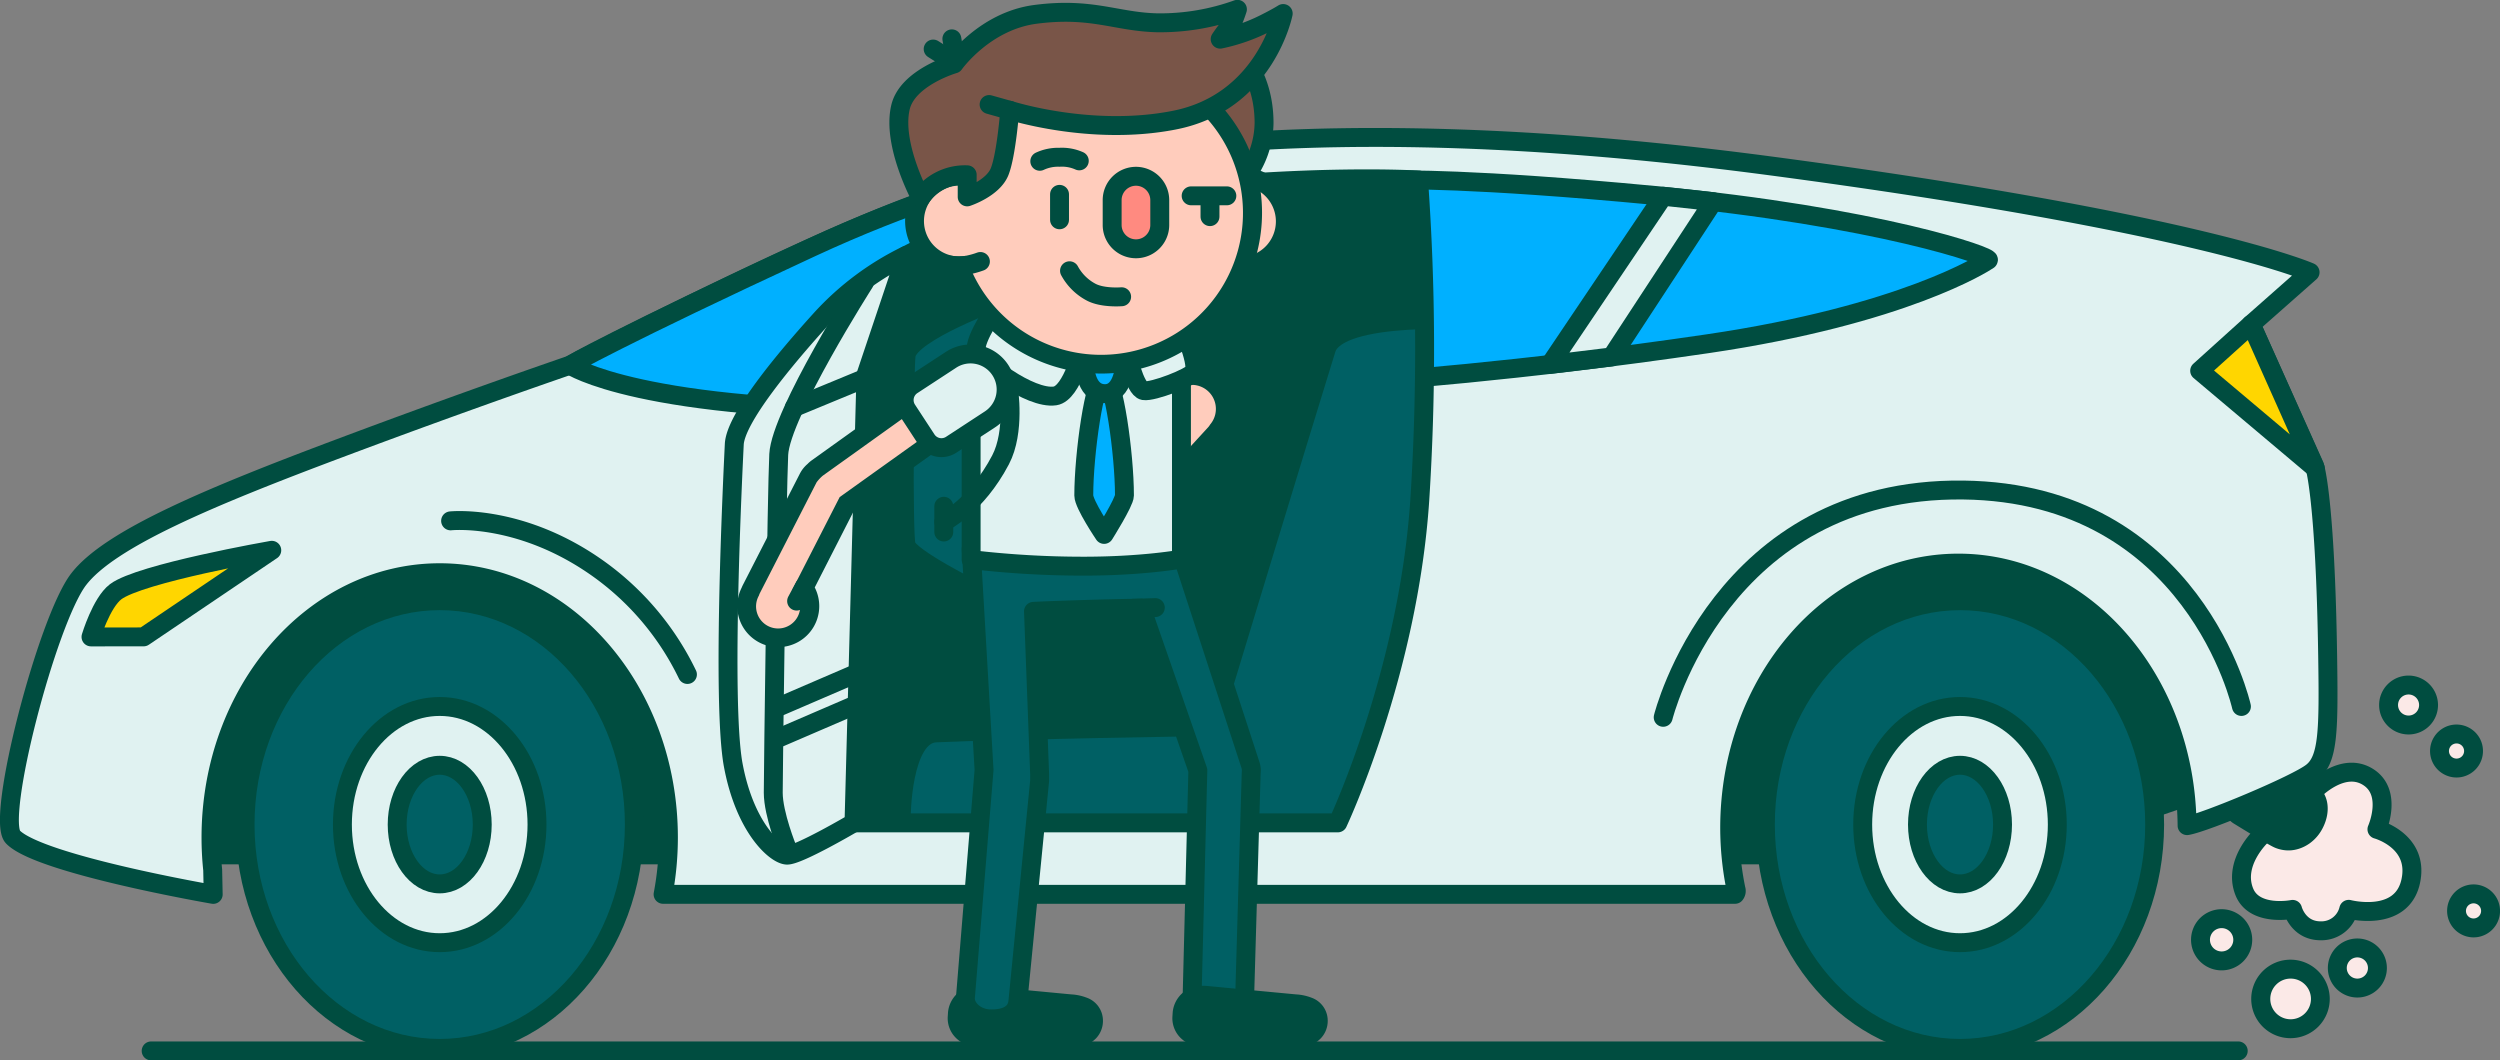 <svg id="Artwork" xmlns="http://www.w3.org/2000/svg" xmlns:xlink="http://www.w3.org/1999/xlink" viewBox="0 0 792.92 336.31"><rect x="0" y="0" width="792.92" height="336.31" fill="#808080" stroke="none"/><defs><style>.cls-1,.cls-12,.cls-18{fill:none;}.cls-2,.cls-3{fill:#fbe9e7;}.cls-11,.cls-12,.cls-14,.cls-15,.cls-17,.cls-18,.cls-2,.cls-5,.cls-6,.cls-8,.cls-9{stroke:#004d40;stroke-width:6px;}.cls-11,.cls-12,.cls-14,.cls-15,.cls-17,.cls-18,.cls-2,.cls-5,.cls-8,.cls-9{stroke-linecap:round;}.cls-11,.cls-12,.cls-14,.cls-15,.cls-2,.cls-5,.cls-6,.cls-8{stroke-linejoin:round;}.cls-11,.cls-4{fill:#004d40;}.cls-5{fill:#e0f2f1;}.cls-6{fill:#ffd600;}.cls-7,.cls-8{fill:#006064;}.cls-14,.cls-9{fill:#00b0ff;}.cls-9{stroke-miterlimit:10;}.cls-10{clip-path:url(#clip-path);}.cls-13{fill:#ffccbc;}.cls-15{fill:#795548;}.cls-16,.cls-17{fill:#ff8a80;}.cls-17,.cls-18{stroke-linejoin:bevel;}</style><clipPath id="clip-path" transform="translate(-118.08 -181.85)"><path class="cls-1" d="M568,238.94s-34.5-2.16-86.82,4-75.78,18.77-75.78,18.77L394.28,277l-14.57,143.5,9.23,22.34H542.39s22.34-47.47,26-102.4A748.81,748.81,0,0,0,568,238.94Z"/></clipPath></defs><title>BIC001 - Less Cars - V01</title><path class="cls-2" d="M835.39,446.84S826,455.5,830,464.94c3.32,7.72,15.22,5.34,15.22,5.34s1.73,6.79,8.89,6.79a8.89,8.89,0,0,0,8.91-6.81s16.77,4.37,19.66-8.88c2.8-12.85-10.71-16.5-10.71-16.5s5.11-11.51-2.73-16.55c-8.07-5.19-17.12,4.15-17.12,4.15Z" transform="translate(-118.08 -181.85)"/><circle class="cls-3" cx="763.92" cy="223.61" r="6.34"/><path class="cls-4" d="M882,402.12a3.34,3.34,0,1,1-3.34,3.34,3.34,3.34,0,0,1,3.34-3.34m0-6a9.34,9.34,0,1,0,9.34,9.34,9.35,9.35,0,0,0-9.34-9.34Z" transform="translate(-118.08 -181.85)"/><path class="cls-3" d="M844.59,508.13a9.45,9.45,0,1,1,9.45-9.45A9.46,9.46,0,0,1,844.59,508.13Z" transform="translate(-118.08 -181.85)"/><path class="cls-4" d="M844.59,492.23a6.45,6.45,0,1,1-6.45,6.45,6.45,6.45,0,0,1,6.45-6.45m0-6A12.45,12.45,0,1,0,857,498.68a12.46,12.46,0,0,0-12.45-12.45Z" transform="translate(-118.08 -181.85)"/><circle class="cls-3" cx="747.68" cy="307.02" r="6.36"/><path class="cls-4" d="M865.76,485.51a3.36,3.36,0,1,1-3.36,3.36,3.36,3.36,0,0,1,3.36-3.36m0-6a9.36,9.36,0,1,0,9.36,9.36,9.37,9.37,0,0,0-9.36-9.36Z" transform="translate(-118.08 -181.85)"/><circle class="cls-3" cx="704.63" cy="298.08" r="6.7"/><path class="cls-4" d="M822.71,476.22a3.7,3.7,0,1,1-3.7,3.7,3.7,3.7,0,0,1,3.7-3.7m0-6a9.7,9.7,0,1,0,9.7,9.7,9.71,9.71,0,0,0-9.7-9.7Z" transform="translate(-118.08 -181.85)"/><path class="cls-3" d="M902.6,476.16a5.4,5.4,0,0,1-2.27-10.3,5.35,5.35,0,0,1,2.26-.5,5.4,5.4,0,0,1,5.07,7.26,5.4,5.4,0,0,1-5.06,3.53Z" transform="translate(-118.08 -181.85)"/><path class="cls-4" d="M902.6,468.36a2.4,2.4,0,1,1-1,.22,2.4,2.4,0,0,1,1-.22m0-6h0A8.4,8.4,0,0,0,895,474.28a8.42,8.42,0,0,0,7.62,4.88,8.4,8.4,0,0,0,7.62-11.92,8.42,8.42,0,0,0-7.62-4.88Z" transform="translate(-118.08 -181.85)"/><path class="cls-3" d="M897.21,425.45a5.4,5.4,0,0,1-2.27-10.3,5.35,5.35,0,0,1,2.26-.5,5.4,5.4,0,0,1,2.27,10.3A5.35,5.35,0,0,1,897.21,425.45Z" transform="translate(-118.08 -181.85)"/><path class="cls-4" d="M897.21,417.65a2.4,2.4,0,1,1-1,.22,2.4,2.4,0,0,1,1-.22m0-6h0a8.4,8.4,0,0,0-7.62,11.92,8.42,8.42,0,0,0,7.62,4.88,8.4,8.4,0,0,0,7.62-11.92,8.42,8.42,0,0,0-7.62-4.88Z" transform="translate(-118.08 -181.85)"/><path class="cls-4" d="M843.93,448.54a8.27,8.27,0,0,1-3.12-.63c-1.43-.58-9.39-5.44-12.75-7.51a3,3,0,0,1-1.17-3.78l5.42-12.14a3,3,0,0,1,4.44-1.25c.49.33,11.94,8.19,14.36,10.06,2.18,1.69,2.84,4.79,1.7,8.11-1.21,3.55-4.43,7.13-8.88,7.13Z" transform="translate(-118.08 -181.85)"/><path class="cls-4" d="M835.05,425.71s11.84,8.12,14.22,10c2.89,2.24-.36,9.87-5.34,9.87a5.28,5.28,0,0,1-2-.41c-1.35-.55-12.3-7.28-12.3-7.28l5.42-12.14m0-6a6,6,0,0,0-5.48,3.55l-5.42,12.14a6,6,0,0,0,2.33,7.56c11.37,7,12.74,7.55,13.19,7.73a11.26,11.26,0,0,0,4.25.85c4.28,0,9.56-2.83,11.72-9.16,1.56-4.56.52-9-2.71-11.45-2.44-1.89-13.27-9.32-14.5-10.16a6,6,0,0,0-3.39-1.05Z" transform="translate(-118.08 -181.85)"/><path class="cls-4" d="M182.15,453a3,3,0,0,1-3-2.66c-.23-2.06-5.46-50.79,20-82.46,11.8-14.68,28.3-23.22,49.05-25.37a103.75,103.75,0,0,1,10.66-.56c29.39,0,55.73,13.51,76.19,39.08a146.37,146.37,0,0,1,21.42,36.85l259.26,1.91a189.79,189.79,0,0,1,29.4-40.85c26.55-28.17,58.29-43.71,91.79-44.93,1.23,0,2.47-.07,3.67-.07,32.55,0,56.74,16.6,69.95,48a137.68,137.68,0,0,1,10.1,47.31,3,3,0,0,1-2,2.86L791.1,441.5a3,3,0,0,1-.6.14L699.21,453l-.37,0Z" transform="translate(-118.08 -181.85)"/><path class="cls-4" d="M740.61,336.94c76.42,0,77,92.33,77,92.33l-27.52,9.39L698.84,450H182.15s-11-96.47,66.37-104.5a100.2,100.2,0,0,1,10.35-.54c69.57,0,95.51,75.91,95.51,75.91l263.2,1.94S657.08,339.92,737,337q1.81-.07,3.56-.07m0-6c-1.24,0-2.51,0-3.78.07a123.18,123.18,0,0,0-55.06,15.37,157.76,157.76,0,0,0-38.8,30.5,195.39,195.39,0,0,0-29,39.89l-255.43-1.89a151,151,0,0,0-21.11-35.73c-21-26.3-48.2-40.21-78.53-40.21a106.74,106.74,0,0,0-11,.58c-21.58,2.24-38.76,11.15-51.08,26.48-26.22,32.63-20.87,82.57-20.63,84.68a6,6,0,0,0,6,5.32H698.84a6,6,0,0,0,.74,0l91.29-11.33a6,6,0,0,0,1.2-.28l27.52-9.39a6,6,0,0,0,4.06-5.72,141,141,0,0,0-10.34-48.45c-13.71-32.61-38.86-49.84-72.71-49.84Z" transform="translate(-118.08 -181.85)"/><path class="cls-5" d="M856.34,390.1c-.74-50.24-4.13-60.46-4.13-60.46l-20.15-44.92,18.7-16.51s-35.29-15.72-171.18-33.75C549.68,217.22,463,226.67,409.42,246.2c-39.16,14.27-110.56,51.47-110.56,51.47s-32.21,11-73.17,26.38-72.84,28.65-82.72,41.6-26.33,75.89-20.79,81.66c8.36,8.7,63.52,18.21,63.52,18.21l-.16-7.76A97.9,97.9,0,0,1,185,447.5c0-46.39,32.48-84,72.54-84s72.54,37.61,72.54,84a97,97,0,0,1-1.69,18h340a1.7,1.7,0,0,0,.29-1.62,96.85,96.85,0,0,1-2-19.43c0-46.39,32.48-84,72.54-84,39.85,0,72.18,37.21,72.53,83.26,5.62-.9,34.95-13.14,39.69-17C856.58,422.63,856.68,413.41,856.34,390.1Z" transform="translate(-118.08 -181.85)"/><path class="cls-6" d="M146.94,383.86s3.25-10.84,7.81-14.32c7.65-5.83,49.53-13.16,49.53-13.16l-40.66,27.47Z" transform="translate(-118.08 -181.85)"/><polygon class="cls-6" points="713.98 102.87 697.66 117.6 734.32 148.49 713.98 102.87"/><path class="cls-7" d="M257.54,514.38c-34,0-61.73-31.85-61.73-71s27.69-71,61.73-71,61.73,31.85,61.73,71S291.58,514.38,257.54,514.38Z" transform="translate(-118.08 -181.85)"/><path class="cls-4" d="M257.54,375.37c32.44,0,58.73,30.45,58.73,68s-26.3,68-58.73,68-58.73-30.45-58.73-68,26.3-68,58.73-68m0-6c-35.69,0-64.73,33.2-64.73,74s29,74,64.73,74,64.73-33.2,64.73-74-29-74-64.73-74Z" transform="translate(-118.08 -181.85)"/><ellipse class="cls-5" cx="139.46" cy="261.53" rx="30.86" ry="37.46"/><ellipse class="cls-8" cx="139.46" cy="261.53" rx="13.49" ry="18.81"/><path class="cls-7" d="M739.74,514.38c-34,0-61.73-31.85-61.73-71s27.69-71,61.73-71,61.73,31.85,61.73,71S773.77,514.38,739.74,514.38Z" transform="translate(-118.08 -181.85)"/><path class="cls-4" d="M739.74,375.37c32.44,0,58.73,30.45,58.73,68s-26.3,68-58.73,68S681,480.94,681,443.38s26.3-68,58.73-68m0-6c-35.69,0-64.73,33.2-64.73,74s29,74,64.73,74,64.73-33.2,64.73-74-29-74-64.73-74Z" transform="translate(-118.08 -181.85)"/><ellipse class="cls-5" cx="621.65" cy="261.53" rx="30.86" ry="37.46"/><ellipse class="cls-8" cx="621.65" cy="261.53" rx="13.49" ry="18.81"/><path class="cls-9" d="M298.86,297.67S321,312.74,411,311.93s142.45-9.12,142.45-9.12S597.7,300,659.72,290.87s87.59-25.57,89-26.54-34.4-13.7-105.78-20.49c-58.67-5.58-81.42-4.9-81.42-4.9l-73.82,6.23-11.86-14.73S436.69,232,375.58,260.28C313.79,288.92,298.86,297.67,298.86,297.67Z" transform="translate(-118.08 -181.85)"/><polygon class="cls-5" points="527.54 62.24 491.62 115.58 511.13 113.2 543.38 63.96 527.54 62.24"/><path class="cls-8" d="M568,238.94s-34.5-2.16-86.82,4-75.76,20-75.76,20L394.28,277l-14.57,143.5,9.23,22.34H542.39s22.34-47.47,26-102.4A748.81,748.81,0,0,0,568,238.94Z" transform="translate(-118.08 -181.85)"/><g class="cls-10"><path class="cls-11" d="M403.92,441.3s0-26.52,11-27c21.85-1,87.27-2,87.27-2S532.66,312,538.73,292.58c3.81-12.18,47.85-9.06,47.85-9.06L574,231.63s-87.74-2.06-133.22,10.87-53,26.19-53,26.19l-6.8,163.5-4.43,10.6Z" transform="translate(-118.08 -181.85)"/></g><path class="cls-12" d="M645.59,409.36s18.07-73,95.18-72.09c73.22.9,88.22,68.65,88.22,68.65" transform="translate(-118.08 -181.85)"/><path class="cls-12" d="M261,347.05s23.07-2.47,48.24,16.18a88.39,88.39,0,0,1,26.87,32.54" transform="translate(-118.08 -181.85)"/><path class="cls-5" d="M388.94,442.79s-17.72,10.44-21.29,10.28-13.27-8.6-17-28.5-.08-93.58.32-101.81,15.85-26.86,27.91-40.13a89.92,89.92,0,0,1,26.56-19.76l-12.71,37.88Z" transform="translate(-118.08 -181.85)"/><path class="cls-5" d="M367.82,451.12s-4.49-11-4.49-17.85,1.15-95.37,1.74-107.27c.65-12.95,27.19-54.57,27.19-54.57" transform="translate(-118.08 -181.85)"/><line class="cls-5" x1="273.53" y1="120.31" x2="251.94" y2="129.23"/><line class="cls-5" x1="271.71" y1="213.56" x2="247.31" y2="224.07"/><line class="cls-5" x1="271.71" y1="223.41" x2="247.31" y2="233.92"/><path class="cls-8" d="M427.37,369.11s-20.91-10.38-21.9-14.32-.56-56.25,0-60.27c1-7.35,30.53-18,30.53-18s6,62.05,5.83,70.39S427.37,369.11,427.37,369.11Z" transform="translate(-118.08 -181.85)"/><path class="cls-4" d="M428,510.9h-.16c-3.62-.22-6.4-3.08-6.2-6.38l.09-1.42a6.27,6.27,0,0,1,6.49-5.59h.45l29,2.75c6.61.4,7.25,3.89,7.24,5.26a5,5,0,0,1-1.37,3.62,7.22,7.22,0,0,1-5.53,2Z" transform="translate(-118.08 -181.85)"/><path class="cls-4" d="M428.25,500.5h.26l28.9,2.74c2,.12,4.62.67,4.52,2.31.09,1.44-1.27,2.63-3.9,2.63h-.29l-29.69-.28a3.33,3.33,0,0,1-3.39-3.2l.09-1.42a3.28,3.28,0,0,1,3.49-2.77m0-6h0a9.27,9.27,0,0,0-9.48,8.4l-.09,1.42a8.76,8.76,0,0,0,2.79,6.9,9.94,9.94,0,0,0,6.22,2.66H428l29.63.28H458a10.12,10.12,0,0,0,7.71-3,8,8,0,0,0,2.19-5.7,7.74,7.74,0,0,0-5.27-7.23,15.83,15.83,0,0,0-4.77-1l-28.81-2.73-.2,0-.63,0Z" transform="translate(-118.08 -181.85)"/><path class="cls-8" d="M514.76,424.72l-22.65-69.47-66,.74,4.08,70.07L424.3,498c-.37,3.46,3.15,6.81,7.63,7,3.48.12,8.57-.61,9-5.63l6.89-69.91c0-.72,0-1.26,0-2l-1.95-51.71c5.68-.32,27.57-1,34.24-1L498,426.19l-1.84,72.46c-.37,3.46,4.17,6.6,7.63,7s8.6-2.17,9-5.63l2.13-73.15A5.6,5.6,0,0,0,514.76,424.72Z" transform="translate(-118.08 -181.85)"/><path class="cls-13" d="M470.17,352.07a7.79,7.79,0,0,1-7.7-8.62l5.63-40.75a7.5,7.5,0,0,1,8.46-6.4,7.51,7.51,0,0,1,6.4,8.46l-2.41,17.4,5.8-6.32a10.47,10.47,0,0,1-.9-4.28,10.63,10.63,0,1,1,18.87,6.68,7.21,7.21,0,0,1-.83,1.11l-27.81,30.31A7.49,7.49,0,0,1,470.17,352.07Z" transform="translate(-118.08 -181.85)"/><path class="cls-4" d="M475.54,299.22a4.5,4.5,0,0,1,4.46,5.12l-3.72,26.92,13.8-15a7.57,7.57,0,0,1-1.62-4.67,7.63,7.63,0,1,1,13.41,4.94,4.45,4.45,0,0,1-.59.82l-27.81,30.31a4.45,4.45,0,0,1-3.3,1.44,4.56,4.56,0,0,1-1.75-.35,4.52,4.52,0,0,1-3-4.86l5.63-40.75a4.52,4.52,0,0,1,4.46-3.88m0-6h0a10.54,10.54,0,0,0-10.4,9.06L459.5,343a10.68,10.68,0,0,0,18.39,8.65l27.81-30.31a10.11,10.11,0,0,0,1.07-1.4A13.61,13.61,0,0,0,486,302.44a10.5,10.5,0,0,0-10.42-9.22Z" transform="translate(-118.08 -181.85)"/><path class="cls-5" d="M466.17,285.93h15.16A11.63,11.63,0,0,1,493,297.56v0a11.63,11.63,0,0,1-11.63,11.63H466.17a5.81,5.81,0,0,1-5.81-5.81V291.75a5.81,5.81,0,0,1,5.81-5.81Z" transform="matrix(0.14, -0.99, 0.99, 0.14, -1.45, 547.14)"/><line class="cls-5" x1="362.64" y1="139.99" x2="356.07" y2="147.46"/><line class="cls-5" x1="368.02" y1="130.56" x2="372.33" y2="134.88"/><path class="cls-5" d="M426.09,359.33V307.85s1.67-7.68,13.17-14.35,34.56-7.17,34.56-7.17l17.3,6.67,1.68,6.67v59.5s-12.08,2.25-31,2.25A303.55,303.55,0,0,1,426.09,359.33Z" transform="translate(-118.08 -181.85)"/><path class="cls-5" d="M434.79,278.17s-8.06,11.5-7,14.83,16.9,15.6,24.92,14.42c5.5-.81,9.07-16,9.07-16Z" transform="translate(-118.08 -181.85)"/><path class="cls-5" d="M475.43,293.5s2.51,11.75,5.4,12.25,15.14-4.24,16-6.06c1.41-3.12-4.36-15.69-4.36-15.69Z" transform="translate(-118.08 -181.85)"/><path class="cls-14" d="M474.72,339c0,2.1-6.45,12.35-6.45,12.35s-6.45-9.56-6.45-12.35c0-13.06,3.44-37.65,6.45-37.65S474.72,325.9,474.72,339Z" transform="translate(-118.08 -181.85)"/><path class="cls-9" d="M462.09,297s-.17,9.4,6.17,9.7,6.56-9.7,6.56-9.7Z" transform="translate(-118.08 -181.85)"/><path class="cls-13" d="M364.9,384.25A10,10,0,0,1,356,369.53a6.83,6.83,0,0,1,.37-.88l18-35.18a7.21,7.21,0,0,1,1.83-2.27,7,7,0,0,1,1.06-.94l32.13-23a7.28,7.28,0,0,1,4.26-1.36,7.32,7.32,0,0,1,7.24,8.54,7.28,7.28,0,0,1-3,4.77l-31.19,22.29L373,368.36a10,10,0,0,1-8.14,15.89Z" transform="translate(-118.08 -181.85)"/><path class="cls-4" d="M413.65,308.93a4.33,4.33,0,0,1,2.53,7.86L384.4,339.51l-15,29.33a7,7,0,1,1-10.61,1.89,4.29,4.29,0,0,1,.28-.72l18-35.17a12,12,0,0,1,2-2.14l32.13-23a4.31,4.31,0,0,1,2.51-.8m0-6a10.26,10.26,0,0,0-6,1.92l-32.13,23a9.9,9.9,0,0,0-1.38,1.19,10.16,10.16,0,0,0-2.44,3.09l-18,35.17a9.62,9.62,0,0,0-.46,1,13,13,0,1,0,23.19-.1l12.6-24.69,30.59-21.87a10.33,10.33,0,0,0-6-18.74Z" transform="translate(-118.08 -181.85)"/><path class="cls-5" d="M411.92,296.56h14.72a11.29,11.29,0,0,1,11.29,11.29v0a11.29,11.29,0,0,1-11.29,11.29H411.92a5.64,5.64,0,0,1-5.64-5.64V302.2a5.64,5.64,0,0,1,5.64-5.64Z" transform="translate(-217.74 99.48) rotate(-33.19)"/><path class="cls-12" d="M437.92,305s2.24,13.69-2.5,22.71c-7.7,14.67-18,19.67-18,19.67" transform="translate(-118.08 -181.85)"/><line class="cls-12" x1="299.34" y1="168.74" x2="299.34" y2="160.57"/><line class="cls-8" x1="359.53" y1="192.93" x2="366.43" y2="192.71"/><line class="cls-8" x1="255.11" y1="186.09" x2="252.66" y2="190.65"/><path class="cls-13" d="M511.44,266.39a14.31,14.31,0,1,1,14.31-14.31A14.33,14.33,0,0,1,511.44,266.39Z" transform="translate(-118.08 -181.85)"/><path class="cls-4" d="M511.44,240.76a11.31,11.31,0,1,1-11.31,11.31,11.31,11.31,0,0,1,11.31-11.31m0-6a17.31,17.31,0,1,0,17.31,17.31,17.33,17.33,0,0,0-17.31-17.31Z" transform="translate(-118.08 -181.85)"/><path class="cls-15" d="M513.91,202.44S519,209,519,220.83a28.67,28.67,0,0,1-6.53,17.86s-7.87-.13-12.66-6.4-8.66-18.13-8.66-18.13Z" transform="translate(-118.08 -181.85)"/><path class="cls-13" d="M467.32,297.41A48.24,48.24,0,0,1,423.91,270c-.57-1.19-1.09-2.44-1.57-3.73a14.29,14.29,0,0,1-12.84-8.13,14.23,14.23,0,0,1,11.2-20.23,48.23,48.23,0,0,1,26-31.84,47.58,47.58,0,0,1,20.52-4.63,48.24,48.24,0,0,1,43.41,27.46,48,48,0,0,1-43.35,68.56Z" transform="translate(-118.08 -181.85)"/><path class="cls-4" d="M467.26,204.39A45,45,0,1,1,424.42,263a11.23,11.23,0,1,1-2.06-22.27l.77,0a45,45,0,0,1,44.14-36.41m0-6a50.56,50.56,0,0,0-21.81,4.92,51.25,51.25,0,0,0-27.15,31.94,17.23,17.23,0,0,0,1.95,33.84q.46,1.09,1,2.14a51.26,51.26,0,0,0,46.12,29.17,51,51,0,0,0,46.06-72.85,51.26,51.26,0,0,0-46.12-29.17Z" transform="translate(-118.08 -181.85)"/><path class="cls-15" d="M438.34,216.83s-1.08,14.13-3.21,19.46-10.29,8-10.29,8v-7a17.16,17.16,0,0,0-8.79,2,16.5,16.5,0,0,0-5.92,5.29s-9.23-16.94-6.44-28.72c2.23-9.44,17-13.73,17-13.73s9.61-13.62,25.82-15.73c17.9-2.33,25.59,2.38,38.59,2.68a72.28,72.28,0,0,0,25.45-4.28s-1.33,4.27-2.27,5.2a49.1,49.1,0,0,0-3.2,4.27,57.77,57.77,0,0,0,14.39-5.06c3.84-1.93,5.6-3.07,5.6-3.07S519.51,214.4,490.32,220C464,225.12,438.34,216.83,438.34,216.83Z" transform="translate(-118.08 -181.85)"/><path class="cls-16" d="M478.37,260.77a7.56,7.56,0,0,1-7.55-7.55v-7.9a7.55,7.55,0,0,1,15.1,0v7.9A7.56,7.56,0,0,1,478.37,260.77Z" transform="translate(-118.08 -181.85)"/><path class="cls-4" d="M478.37,240.76a4.56,4.56,0,0,1,4.55,4.55v7.9a4.55,4.55,0,0,1-9.1,0v-7.9a4.56,4.56,0,0,1,4.55-4.55m0-6a10.56,10.56,0,0,0-10.55,10.55v7.9a10.55,10.55,0,0,0,21.1,0v-7.9a10.56,10.56,0,0,0-10.55-10.55Z" transform="translate(-118.08 -181.85)"/><line class="cls-17" x1="336.05" y1="61.64" x2="336.05" y2="69.71"/><line class="cls-17" x1="377.79" y1="62.11" x2="389.12" y2="62.11"/><line class="cls-17" x1="383.77" y1="62.64" x2="383.77" y2="68.71"/><path class="cls-18" d="M447.87,233a13.7,13.7,0,0,1,6.25-1.27,13.49,13.49,0,0,1,6.27,1.14" transform="translate(-118.08 -181.85)"/><path class="cls-18" d="M457.3,267.73a16.64,16.64,0,0,0,6.79,6.75c3.71,2,9.73,1.49,9.73,1.49" transform="translate(-118.08 -181.85)"/><path class="cls-18" d="M417.87,265.7a21.47,21.47,0,0,0,6.77.28,26.32,26.32,0,0,0,4.39-1.19" transform="translate(-118.08 -181.85)"/><line class="cls-8" x1="301.28" y1="18.87" x2="295.97" y2="15.55"/><line class="cls-8" x1="301.9" y1="12.32" x2="302.73" y2="17.21"/><line class="cls-15" x1="313.71" y1="33.15" x2="320.25" y2="34.99"/><path class="cls-4" d="M499.28,510.9h-.16c-3.62-.22-6.4-3.08-6.2-6.38l.09-1.42a6.27,6.27,0,0,1,6.49-5.59h.45l29,2.75a13.18,13.18,0,0,1,3.86.78,4.74,4.74,0,0,1,3.38,4.47,5,5,0,0,1-1.37,3.63,7.21,7.21,0,0,1-5.53,2Z" transform="translate(-118.08 -181.85)"/><path class="cls-4" d="M499.5,500.5h.26l28.9,2.74c2,.12,4.62.67,4.52,2.31.09,1.44-1.27,2.63-3.9,2.63H529l-29.69-.28a3.33,3.33,0,0,1-3.39-3.2l.09-1.42a3.28,3.28,0,0,1,3.49-2.77m0-6h0a9.27,9.27,0,0,0-9.48,8.4l-.09,1.42a8.76,8.76,0,0,0,2.79,6.9,9.94,9.94,0,0,0,6.22,2.66h.31l29.63.28h.41a10.12,10.12,0,0,0,7.71-3,8,8,0,0,0,2.19-5.7,7.74,7.74,0,0,0-5.27-7.23,15.83,15.83,0,0,0-4.77-1l-28.81-2.73-.2,0-.63,0Z" transform="translate(-118.08 -181.85)"/><line class="cls-5" x1="47.94" y1="333.31" x2="709.9" y2="333.31"/></svg>